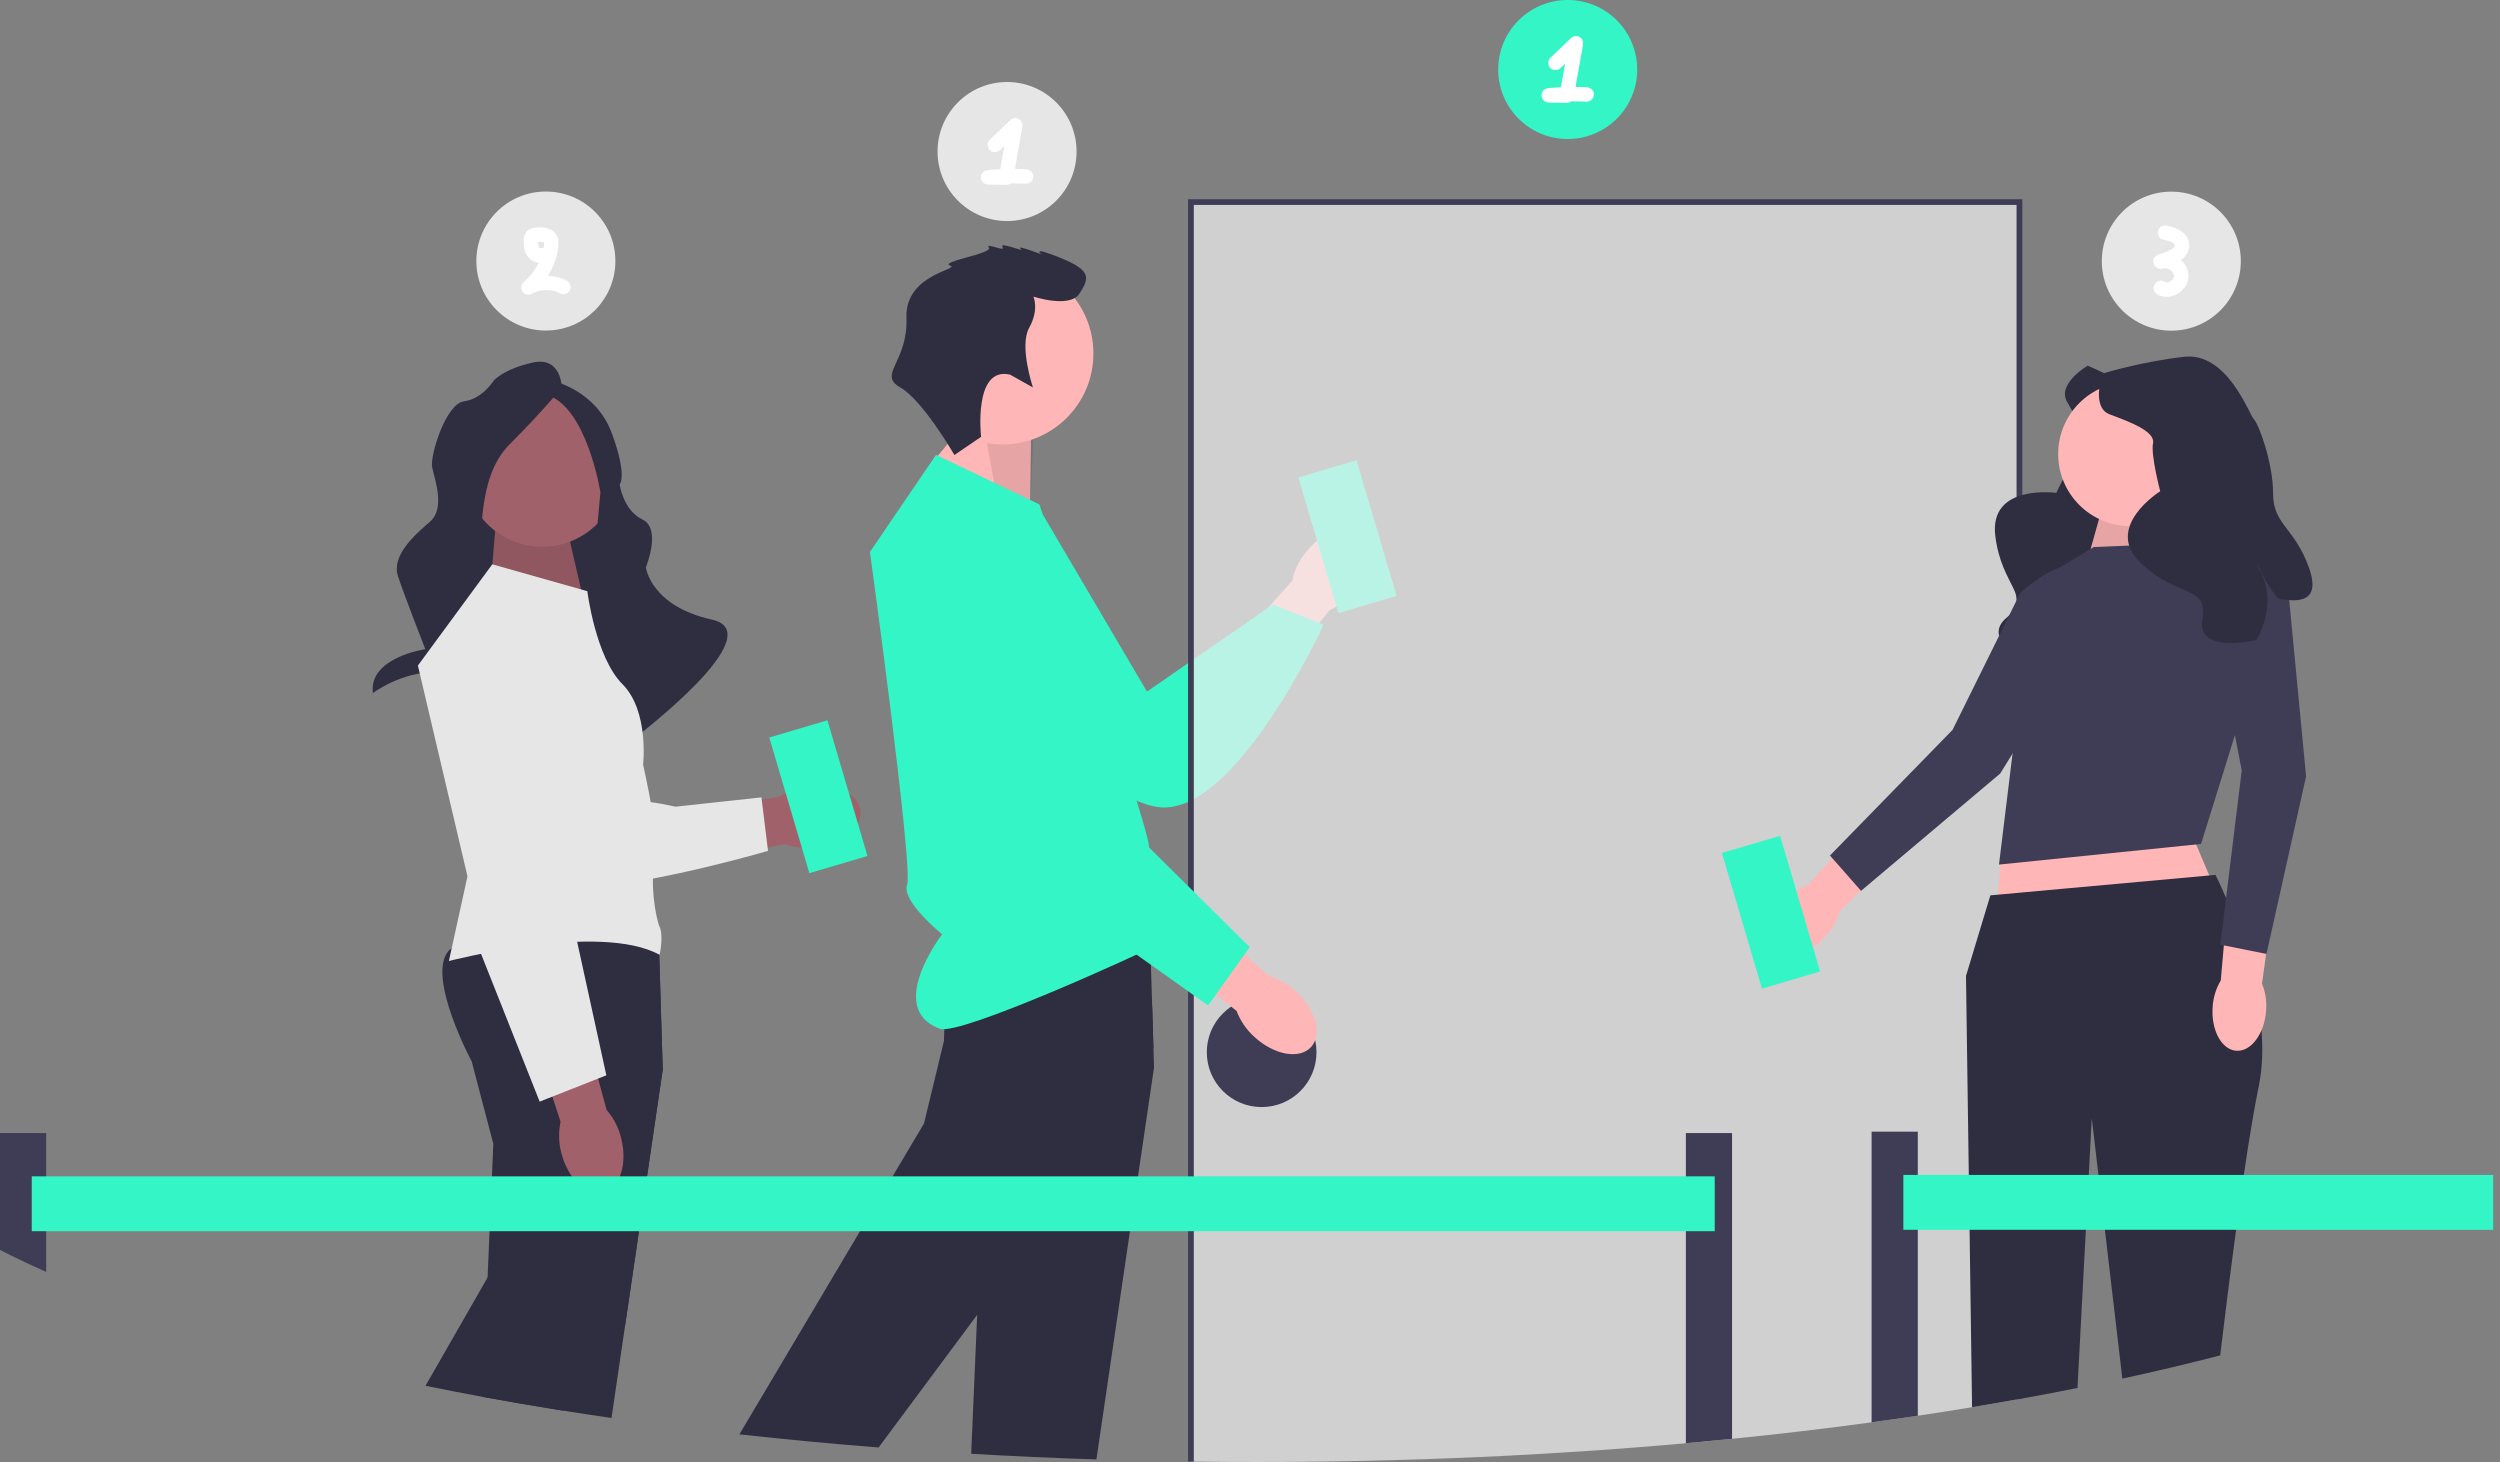 <svg width="342" height="200" viewBox="0 0 342 200" fill="none" xmlns="http://www.w3.org/2000/svg">
<rect x="0" y="0" width="342" height="200" fill="#808080" stroke="none"/>
<g clip-path="url(#clip0_785_68)">
<path d="M178.62 75.568C180.886 72.697 184.204 71.54 186.031 72.982C187.858 74.424 187.501 77.92 185.234 80.791C184.344 81.951 183.189 82.88 181.866 83.502L172.111 95.543L166.558 90.845L176.764 79.473C177.062 78.042 177.699 76.703 178.62 75.568Z" fill="#FFB6B6"/>
<path d="M142.671 70.415L156.905 94.605L174.136 82.701L181.067 85.466C181.067 85.466 168.822 112.118 158.264 110.385C147.705 108.651 126.697 84.802 129.108 76.474C131.52 68.146 142.671 70.415 142.671 70.415Z" fill="#34F5C5"/>
<path d="M185.576 62.962L177.623 65.311L183.103 83.869L191.057 81.52L185.576 62.962Z" fill="#34F5C5"/>
<path d="M140.884 71.018L141.054 59.675L134.059 55.315L126.453 64.618L140.884 71.018Z" fill="#FFB6B6"/>
<path opacity="0.1" d="M140.884 71.018L141.337 59.958L134.059 55.315L136.532 69.002L140.884 71.018Z" fill="black"/>
<path d="M137.138 60.804C144.009 60.804 149.579 55.235 149.579 48.364C149.579 41.493 144.009 35.924 137.138 35.924C130.268 35.924 124.698 41.493 124.698 48.364C124.698 55.235 130.268 60.804 137.138 60.804Z" fill="#FFB6B6"/>
<path d="M157.873 146.024L155.681 160.924L154.579 168.427L149.99 199.648C144.201 199.467 138.487 199.206 132.859 198.878L133.677 179.867L134.17 168.427L134.494 160.924L134.695 156.201L131.745 144.934C131.745 144.934 130.774 143.129 129.787 140.724C129.613 140.298 129.435 139.851 129.265 139.393C128.041 136.12 127.07 132.222 128.29 130.184C128.349 130.089 128.408 129.998 128.476 129.912C129.028 129.197 130.462 128.664 132.409 128.269C133.598 128.024 134.984 127.834 136.476 127.688C140.994 127.242 146.511 127.175 150.733 127.218C154.551 127.25 157.308 127.368 157.308 127.368L157.347 128.628L157.351 128.751L157.379 129.706L157.446 131.989L157.616 137.628L157.79 143.358L157.873 146.024Z" fill="#2F2E41"/>
<path d="M157.79 143.359L151.641 155.692L147.751 160.925L142.179 168.428L133.677 179.869L120.194 198.015C113.71 197.509 107.352 196.905 101.148 196.218L117.651 168.428L122.106 160.925L126.406 153.686L129.139 142.364C129.139 142.364 129.139 141.76 129.182 140.792C129.202 140.386 129.23 139.912 129.265 139.394C129.506 135.939 130.237 130.43 132.409 128.27C132.701 127.974 133.021 127.745 133.368 127.587C134.02 127.294 135.106 127.365 136.476 127.689C139.865 128.499 144.983 130.884 149.579 133.254C152.758 134.896 155.685 136.527 157.616 137.629L157.79 143.359Z" fill="#2F2E41"/>
<path d="M128.053 62.219L142.185 69.002C142.185 69.002 157.165 113.378 157.165 115.64C157.165 117.901 161.405 119.314 158.861 121.858C156.317 124.402 163.596 126.556 159.674 128.588C155.752 130.62 131.286 141.735 128.566 140.732C121.063 137.968 128.884 127.81 128.884 127.81C128.884 127.81 123.247 123.271 124.095 121.01C124.943 118.749 119.008 75.503 119.008 75.503L128.053 62.219Z" fill="#34F5C5"/>
<path d="M138.185 51.255L141.307 53.002C141.307 53.002 139.392 47.339 140.79 44.841C142.188 42.343 141.373 40.576 141.373 40.576C141.373 40.576 146.358 42.217 147.671 40.164C148.984 38.111 149.418 37.041 145.142 35.305C140.866 33.568 142.475 34.796 142.475 34.796C142.475 34.796 138.823 33.409 139.628 34.023C140.432 34.637 136.6 32.985 137.14 33.779C137.68 34.573 134.737 33.091 135.277 33.885C135.817 34.679 128.46 35.81 129.974 36.329C131.487 36.848 123.77 37.45 124.002 43.483C124.234 49.517 120.032 51.228 123.133 52.982C126.234 54.736 130.562 62.242 130.562 62.242L134.212 59.76C134.212 59.76 133.115 50.058 138.185 51.255Z" fill="#2F2E41"/>
<path d="M111.683 115.901C115.31 115.432 118.008 113.179 117.708 110.871C117.409 108.563 114.226 107.073 110.598 107.544C109.146 107.712 107.756 108.225 106.543 109.041L91.201 111.226L92.379 118.403L107.379 115.488C108.76 115.967 110.236 116.109 111.683 115.901Z" fill="#A0616A"/>
<path d="M64.78 84.403L68.988 115.731C68.988 115.731 70.145 122.468 80.682 121.476C91.219 120.484 105.066 116.398 105.066 116.398L104.165 109.082L92.396 110.357C92.396 110.357 86.902 109.025 85.812 109.923C84.721 110.822 85.222 111.874 84.144 110.566C83.065 109.257 83.607 108.444 82.662 109.589C81.718 110.733 81.526 112.723 80.96 110.259C80.395 107.795 79.343 108.296 79.343 108.296L78.744 85.348C78.744 85.348 75.583 74.401 69.808 78.061C64.034 81.721 64.78 84.403 64.78 84.403Z" fill="#E6E6E6"/>
<path d="M83.224 59.41H62.383V90.206H83.224V59.41Z" fill="#2F2E41"/>
<path d="M67.061 80.817L67.791 71.996H77.496L79.647 81.341L67.061 80.817Z" fill="#A0616A"/>
<path opacity="0.1" d="M67.061 80.817L67.791 71.996H77.496L79.647 81.341L67.061 80.817Z" fill="black"/>
<path d="M84.643 65.892C85.581 60.109 81.654 54.66 75.871 53.721C70.088 52.783 64.639 56.71 63.7 62.493C62.762 68.277 66.689 73.726 72.472 74.664C78.255 75.603 83.704 71.675 84.643 65.892Z" fill="#A0616A"/>
<path d="M76.847 53.033C76.847 53.033 76.847 48.678 72.803 49.612C68.76 50.545 67.515 52.1 67.515 52.1C67.515 52.1 65.96 54.589 63.471 54.9C60.983 55.211 58.805 62.365 59.116 63.921C59.427 65.476 60.983 69.52 58.805 71.387C56.628 73.253 53.517 76.053 54.45 78.852C55.383 81.652 58.183 88.807 58.183 88.807C58.183 88.807 50.374 89.948 51.013 94.821C51.013 94.821 54.761 91.917 59.738 91.917C64.716 91.917 64.093 82.888 64.093 82.888C64.093 82.888 64.404 77.297 65.338 75.742C66.271 74.186 65.027 65.476 69.693 60.81C74.359 56.144 76.847 53.033 76.847 53.033Z" fill="#2F2E41"/>
<path d="M75.603 52.1C75.603 52.1 81.513 53.344 83.691 59.254C85.868 65.165 84.769 66.264 84.769 66.264C84.769 66.264 85.25 69.823 87.892 71.071C90.534 72.319 88.357 77.608 88.357 77.608C88.357 77.608 88.979 82.896 97.378 84.762C105.777 86.629 86.846 100.941 86.846 100.941C86.846 100.941 88.207 94.186 79.497 93.875C70.787 93.564 81.202 77.608 81.202 77.608L82.136 67.342C82.136 67.342 80.269 55.521 74.67 53.966C69.071 52.411 75.603 52.1 75.603 52.1Z" fill="#2F2E41"/>
<path d="M90.663 146.307L88.515 160.923L87.413 168.426L85.545 181.119L83.653 193.981C81.414 193.657 79.203 193.321 77.019 192.974C73.267 192.377 69.595 191.749 66.001 191.086L66.7 174.764L66.972 168.426L67.296 160.923L67.486 156.48L64.532 145.213C64.532 145.213 58.439 133.868 61.266 130.195C61.396 130.029 61.57 129.871 61.791 129.725C62.51 129.239 63.695 128.852 65.184 128.552C68.702 127.834 73.915 127.573 78.666 127.506C84.763 127.419 90.094 127.652 90.094 127.652L90.126 128.58L90.185 130.594L90.663 146.307Z" fill="#2F2E41"/>
<path d="M90.663 146.309L88.515 160.925L87.413 168.428L85.545 181.12L77.019 192.975C73.267 192.379 69.595 191.751 66.001 191.088C63.359 190.602 60.764 190.096 58.209 189.575L66.7 174.766L70.333 168.428L74.63 160.924L76.695 157.323L78.492 154.187L79.807 148.343L80.818 143.86L81.051 142.826C81.051 142.826 81.027 141.199 81.181 139.015C81.418 135.706 82.07 131.109 83.863 128.949C84.21 128.522 84.605 128.194 85.051 127.985C85.983 127.547 87.824 127.847 90.126 128.581L90.185 130.596L90.663 146.309Z" fill="#2F2E41"/>
<path d="M80.345 80.874L80.086 80.8L67.343 77.199L57.167 91.049L63.951 119.879L61.407 131.468C61.407 131.468 82.041 126.098 90.237 130.62C90.237 130.62 90.803 128.043 90.237 126.788C89.672 125.532 88.824 120.309 89.672 117.974C90.52 115.64 87.976 104.616 87.976 104.616C87.976 104.616 88.824 97.267 85.15 93.593C81.475 89.918 80.345 80.874 80.345 80.874Z" fill="#E6E6E6"/>
<path d="M76.808 157.782C77.721 161.323 80.289 163.722 82.543 163.14C84.796 162.559 85.882 159.216 84.967 155.674C84.621 154.254 83.941 152.937 82.981 151.835L78.921 136.879L71.943 138.934L76.687 153.46C76.382 154.889 76.423 156.372 76.808 157.782Z" fill="#A0616A"/>
<path d="M78.658 93.603C78.658 93.603 74.706 82.923 70.374 83.618C66.043 84.314 62.094 91.027 62.094 91.027L65.225 129.02L73.826 150.701L82.949 147.104L78.21 125.437L78.658 93.603Z" fill="#E6E6E6"/>
<path opacity="0.7" d="M276.258 27.643V191.383C276.128 191.411 275.998 191.435 275.863 191.455C273.861 191.818 271.831 192.165 269.778 192.505C267.337 192.908 264.861 193.299 262.354 193.674C260.268 193.982 258.164 194.282 256.035 194.57C249.839 195.419 243.469 196.174 236.945 196.829C234.856 197.043 232.747 197.244 230.627 197.433C212.086 199.1 192.38 200 171.947 200C169.052 200 166.177 199.981 163.314 199.945C163.18 199.945 163.05 199.945 162.919 199.941V27.643H276.258Z" fill="#F2F2F2"/>
<path d="M275.863 81.662V82.148L275.915 82.046C275.911 81.919 275.891 81.793 275.863 81.662ZM162.92 133.253L162.525 132.933V168.428H162.92V199.942C163.05 199.945 163.18 199.945 163.314 199.945V109.314C163.184 109.385 163.054 109.452 162.92 109.519V133.253ZM162.525 27.248V199.934C162.655 199.938 162.785 199.942 162.92 199.942C163.05 199.945 163.18 199.945 163.314 199.945V28.038H275.863V191.455C275.998 191.435 276.128 191.412 276.258 191.384C276.389 191.364 276.523 191.34 276.653 191.313V27.248H162.525Z" fill="#3F3D56"/>
<path d="M172.593 151.448C176.737 151.448 180.097 148.089 180.097 143.945C180.097 139.801 176.737 136.441 172.593 136.441C168.449 136.441 165.09 139.801 165.09 143.945C165.09 148.089 168.449 151.448 172.593 151.448Z" fill="#3F3D56"/>
<path d="M171.622 141.866C174.315 144.34 177.775 144.955 179.349 143.241C180.924 141.526 180.016 138.132 177.321 135.657C176.259 134.654 174.971 133.92 173.566 133.516L162.021 123.178L157.285 128.699L169.169 138.304C169.691 139.67 170.532 140.891 171.622 141.866Z" fill="#FFB6B6"/>
<path d="M138.255 87.011C138.255 87.011 129.128 80.201 125.872 83.141C122.616 86.081 122.955 93.862 122.955 93.862L146.254 124.036L165.267 137.547L170.965 129.565L155.2 113.964L138.255 87.011Z" fill="#34F5C5"/>
<path d="M236.945 155V196.829C234.856 197.042 232.747 197.243 230.627 197.433V155H236.945Z" fill="#3F3D56"/>
<path d="M6.319 155V173.995C4.111 173.02 2.002 172.017 0 170.994V155H6.319Z" fill="#3F3D56"/>
<path d="M234.574 160.924H4.342V168.427H234.574V160.924Z" fill="#34F5C5"/>
<path d="M285.591 50.023C285.591 50.023 281.378 52.494 282.76 54.937C284.141 57.38 286.067 60.708 284.761 61.755C283.454 62.804 281.297 67.424 281.297 67.424C281.297 67.424 272.09 66.138 272.954 73.29C273.818 80.443 278.144 81.418 274.436 84.564C270.729 87.711 278.29 91.474 278.29 91.474C278.29 91.474 283.509 89.847 284.7 84.845C285.891 79.844 283.638 88.67 284.394 89.303C285.149 89.936 288.082 94.107 290.158 88.561C292.233 83.015 290.178 80.864 292.92 77.591C295.663 74.318 297.527 69.023 297.446 68.098C297.364 67.172 300.583 58.727 295.628 55.433C290.674 52.14 285.591 50.023 285.591 50.023Z" fill="#2F2E41"/>
<path d="M249.836 128.019C247.724 130.399 244.784 131.238 243.27 129.894C241.756 128.549 242.241 125.532 244.354 123.152C245.185 122.189 246.234 121.44 247.414 120.966L256.489 110.998L261.076 115.356L251.643 124.721C251.313 125.949 250.693 127.08 249.836 128.019Z" fill="#FFB6B6"/>
<path d="M276.372 81.118C276.372 81.118 281.876 76.062 284.198 77.764C286.52 79.466 286.818 84.569 286.818 84.569L273.622 105.824L254.591 121.865L250.338 117.035L267.11 99.846L276.372 81.118Z" fill="#3F3D56"/>
<path d="M287.526 69.663L284.544 80.261H300.908L295.519 67.203L287.526 69.663Z" fill="#FFB6B6"/>
<path opacity="0.1" d="M287.526 69.663L284.544 80.261H300.908L295.519 67.203L287.526 69.663Z" fill="black"/>
<path d="M295.823 104.635L305.418 127.302L272.946 125.698L275.153 104.635H295.823Z" fill="#FFB6B6"/>
<path d="M286.437 74.834L299.977 74.269L309.003 90.066L301.105 115.453L273.461 118.274L276.454 93.79L277.974 79.911L286.437 74.834Z" fill="#3F3D56"/>
<path d="M309.004 148.567C308.352 151.723 307.646 156.047 306.954 160.734C306.595 163.175 306.24 165.714 305.9 168.238C305.023 174.71 304.241 181.08 303.724 185.416C299.428 186.53 294.961 187.592 290.337 188.595L287.948 168.238L287.067 160.734L286.155 152.97L285.744 160.734L285.345 168.238L284.2 189.875C281.724 190.372 279.208 190.85 276.653 191.312C276.523 191.34 276.389 191.363 276.258 191.383C276.128 191.411 275.998 191.435 275.863 191.454C273.861 191.818 271.831 192.165 269.778 192.505L269.438 168.238L269.332 160.734L268.948 133.509L272.285 122.483L273.292 122.393L275.863 122.16L276.258 122.124L276.653 122.085L302.227 119.763L303.08 119.684C303.08 119.684 303.689 120.872 304.526 122.851C304.597 123.017 304.672 123.19 304.747 123.368C305.47 125.106 306.331 127.361 307.116 129.908C308.155 133.257 309.067 137.111 309.371 140.945C309.577 143.548 309.506 146.139 309.004 148.567Z" fill="#2F2E41"/>
<path d="M310.003 138.275C309.765 141.447 307.935 143.896 305.916 143.744C303.897 143.593 302.454 140.898 302.692 137.725C302.77 136.456 303.151 135.224 303.802 134.132L304.98 120.703L311.27 121.39L309.441 134.556C309.923 135.733 310.115 137.008 310.003 138.275Z" fill="#FFB6B6"/>
<path d="M302.688 84.885C302.688 84.885 304.003 77.528 306.881 77.475C309.76 77.422 313.089 81.3 313.089 81.3L315.473 106.204L310.055 130.497L303.745 129.232L306.67 105.395L302.688 84.885Z" fill="#3F3D56"/>
<path d="M291.413 71.965C296.856 71.965 301.268 67.553 301.268 62.11C301.268 56.668 296.856 52.256 291.413 52.256C285.971 52.256 281.559 56.668 281.559 62.11C281.559 67.553 285.971 71.965 291.413 71.965Z" fill="#FFB6B6"/>
<path d="M287.636 51.107C287.636 51.107 285.993 55.706 288.621 56.691C291.249 57.677 294.862 58.99 294.534 60.633C294.205 62.275 295.519 67.203 295.519 67.203C295.519 67.203 287.636 72.13 292.892 77.057C298.147 81.984 302.089 79.954 301.268 84.747C300.447 89.54 308.659 87.569 308.659 87.569C308.659 87.569 311.615 82.97 309.316 78.371C307.016 73.772 310.958 81.984 311.944 81.984C312.929 81.984 317.856 83.298 315.886 77.714C313.915 72.13 310.958 71.802 310.958 67.531C310.958 63.261 308.987 58.005 308.33 57.348C307.673 56.691 304.717 48.151 298.804 48.807C292.892 49.465 287.636 51.107 287.636 51.107Z" fill="#2F2E41"/>
<path d="M243.511 114.337L235.557 116.686L241.038 135.244L248.992 132.895L243.511 114.337Z" fill="#34F5C5"/>
<path d="M113.191 98.54L105.238 100.889L110.718 119.447L118.672 117.098L113.191 98.54Z" fill="#34F5C5"/>
<path d="M262.354 154.811V193.673C260.268 193.982 258.164 194.282 256.035 194.57V154.811H262.354Z" fill="#3F3D56"/>
<path d="M341.065 160.734H260.379V168.238H341.065V160.734Z" fill="#34F5C5"/>
<path d="M137.766 30.237C143.018 30.237 147.275 25.98 147.275 20.728C147.275 15.476 143.018 11.219 137.766 11.219C132.515 11.219 128.257 15.476 128.257 20.728C128.257 25.98 132.515 30.237 137.766 30.237Z" fill="#E6E6E6"/>
<path d="M297.036 45.235C302.287 45.235 306.545 40.978 306.545 35.726C306.545 30.474 302.287 26.217 297.036 26.217C291.784 26.217 287.527 30.474 287.527 35.726C287.527 40.978 291.784 45.235 297.036 45.235Z" fill="#E6E6E6"/>
<path d="M140.367 23.15C139.858 23.123 139.348 23.111 138.839 23.108C139.177 21.205 139.515 19.303 139.853 17.401C139.931 16.964 139.802 16.521 139.4 16.286C139.016 16.062 138.52 16.137 138.203 16.441C137.264 17.338 136.326 18.236 135.387 19.134C135.002 19.503 135.016 20.159 135.387 20.53C135.772 20.915 136.397 20.9 136.783 20.53C136.991 20.332 137.198 20.133 137.406 19.935L136.834 23.151C136.277 23.179 135.721 23.215 135.165 23.27C134.635 23.322 134.178 23.686 134.178 24.257C134.178 24.802 134.63 25.232 135.165 25.244C135.986 25.262 136.806 25.281 137.626 25.299C137.831 25.303 138.055 25.221 138.237 25.085C138.947 25.078 139.657 25.087 140.367 25.124C140.9 25.152 141.355 24.651 141.355 24.137C141.355 23.579 140.902 23.177 140.367 23.15Z" fill="white"/>
<path d="M214.462 19.018C219.713 19.018 223.971 14.761 223.971 9.509C223.971 4.257 219.713 0 214.462 0C209.21 0 204.953 4.257 204.953 9.509C204.953 14.761 209.21 19.018 214.462 19.018Z" fill="#34F5C5"/>
<path d="M217.063 11.931C216.553 11.905 216.044 11.893 215.534 11.889C215.872 9.987 216.211 8.085 216.549 6.182C216.626 5.746 216.497 5.303 216.095 5.068C215.711 4.843 215.216 4.918 214.899 5.222C213.96 6.12 213.021 7.017 212.082 7.915C211.697 8.284 211.711 8.94 212.082 9.311C212.467 9.696 213.092 9.681 213.479 9.311C213.686 9.113 213.894 8.915 214.101 8.716L213.529 11.932C212.973 11.96 212.416 11.996 211.861 12.051C211.33 12.103 210.873 12.467 210.873 13.038C210.873 13.583 211.326 14.014 211.861 14.025C212.681 14.044 213.501 14.062 214.322 14.08C214.526 14.085 214.751 14.002 214.932 13.866C215.642 13.859 216.353 13.869 217.063 13.905C217.596 13.933 218.05 13.432 218.05 12.918C218.05 12.361 217.597 11.959 217.063 11.931Z" fill="white"/>
<path d="M74.675 45.217C79.927 45.217 84.185 40.96 84.185 35.708C84.185 30.457 79.927 26.199 74.675 26.199C69.424 26.199 65.166 30.457 65.166 35.708C65.166 40.96 69.424 45.217 74.675 45.217Z" fill="#E6E6E6"/>
<path d="M77.568 38.404C76.751 37.981 75.858 37.756 74.962 37.725C75.66 36.599 76.142 35.335 76.332 34.032C76.442 33.254 76.454 32.476 75.905 31.848C75.487 31.367 74.883 31.181 74.27 31.122C73.773 31.074 73.18 31.106 72.711 31.264C71.885 31.532 71.613 32.243 71.632 33.053C71.652 33.823 71.771 34.605 72.288 35.209C72.643 35.624 73.161 35.896 73.702 35.94C73.204 36.966 72.489 37.875 71.585 38.637C71.21 38.949 71.222 39.577 71.506 39.932C71.814 40.319 72.339 40.43 72.782 40.185C73.943 39.537 75.396 39.502 76.573 40.11C77.047 40.355 77.643 40.232 77.923 39.755C78.184 39.312 78.046 38.649 77.568 38.404ZM74.432 33.349C74.432 33.412 74.428 33.471 74.421 33.535C74.417 33.57 74.413 33.602 74.413 33.621C74.409 33.641 74.409 33.657 74.405 33.661V33.665C74.389 33.764 74.365 33.858 74.349 33.953C74.192 33.91 74.026 33.906 73.864 33.961C73.848 33.965 73.84 33.965 73.828 33.969H73.816C73.785 33.945 73.761 33.926 73.824 33.965C73.789 33.926 73.769 33.902 73.757 33.894L73.729 33.843C73.733 33.858 73.733 33.87 73.733 33.874C73.725 33.862 73.714 33.827 73.694 33.764C73.674 33.693 73.654 33.618 73.639 33.543C73.615 33.424 73.611 33.27 73.607 33.096C73.623 33.096 73.639 33.092 73.642 33.092C73.757 33.084 73.868 33.081 73.982 33.081C74.057 33.081 74.132 33.088 74.207 33.092C74.227 33.1 74.353 33.128 74.401 33.14C74.409 33.148 74.421 33.156 74.428 33.16C74.436 33.171 74.44 33.179 74.452 33.191L74.432 33.349Z" fill="white"/>
<path d="M298.361 35.599C299.025 35.09 299.55 34.34 299.495 33.471C299.392 31.867 297.82 31.137 296.43 30.868C295.905 30.766 295.364 31.015 295.214 31.555C295.084 32.041 295.38 32.669 295.905 32.772C296.13 32.815 296.355 32.867 296.58 32.934C296.695 32.965 296.809 33.005 296.92 33.052C296.951 33.068 297.066 33.119 297.086 33.131C297.177 33.179 297.271 33.234 297.358 33.297C297.366 33.309 297.413 33.352 297.445 33.384C297.374 33.329 297.508 33.538 297.508 33.487C297.516 33.506 297.52 33.522 297.524 33.538V33.574C297.524 33.578 297.5 33.656 297.508 33.656C297.445 33.759 297.421 33.806 297.382 33.846C297.212 34.036 297.094 34.107 296.845 34.225C296.268 34.505 295.632 34.656 295.056 34.948C294.053 35.461 294.752 37.061 295.818 36.752C295.869 36.741 295.917 36.725 295.968 36.713C295.996 36.709 296.043 36.701 296.075 36.701C296.142 36.701 296.205 36.701 296.268 36.705H296.292C296.422 36.733 296.553 36.764 296.675 36.816C296.691 36.824 296.714 36.836 296.734 36.851C296.79 36.883 296.849 36.918 296.904 36.95L296.967 36.993L296.971 36.997C297.023 37.037 297.066 37.084 297.113 37.128C297.121 37.136 297.165 37.187 297.188 37.211C297.208 37.238 297.248 37.29 297.252 37.297C297.287 37.357 297.323 37.42 297.354 37.483C297.358 37.495 297.362 37.515 297.366 37.534C297.374 37.574 297.386 37.617 297.398 37.661C297.394 37.677 297.402 37.744 297.402 37.787C297.402 37.799 297.402 37.807 297.406 37.815C297.394 37.866 297.378 37.917 297.366 37.969C297.362 37.981 297.362 37.985 297.362 37.989C297.327 38.056 297.287 38.119 297.252 38.182C297.248 38.19 297.24 38.194 297.236 38.202V38.206C297.192 38.249 297.157 38.289 297.113 38.332C297.086 38.36 297.05 38.388 297.019 38.415C296.995 38.427 296.932 38.474 296.916 38.482C296.861 38.51 296.809 38.541 296.754 38.569H296.75C296.746 38.573 296.742 38.573 296.738 38.573C296.663 38.597 296.592 38.617 296.521 38.636H296.509C296.442 38.636 296.284 38.617 296.284 38.624C296.26 38.62 296.229 38.612 296.209 38.609C296.166 38.585 296.083 38.541 296.083 38.541C294.989 37.886 293.994 39.596 295.083 40.248C296.853 41.306 299.262 39.884 299.372 37.878C299.424 36.966 299.005 36.164 298.361 35.599Z" fill="white"/>
</g>
<defs>
<clipPath id="clip0_785_68">
<rect width="341.065" height="200" fill="white"/>
</clipPath>
</defs>
</svg>
